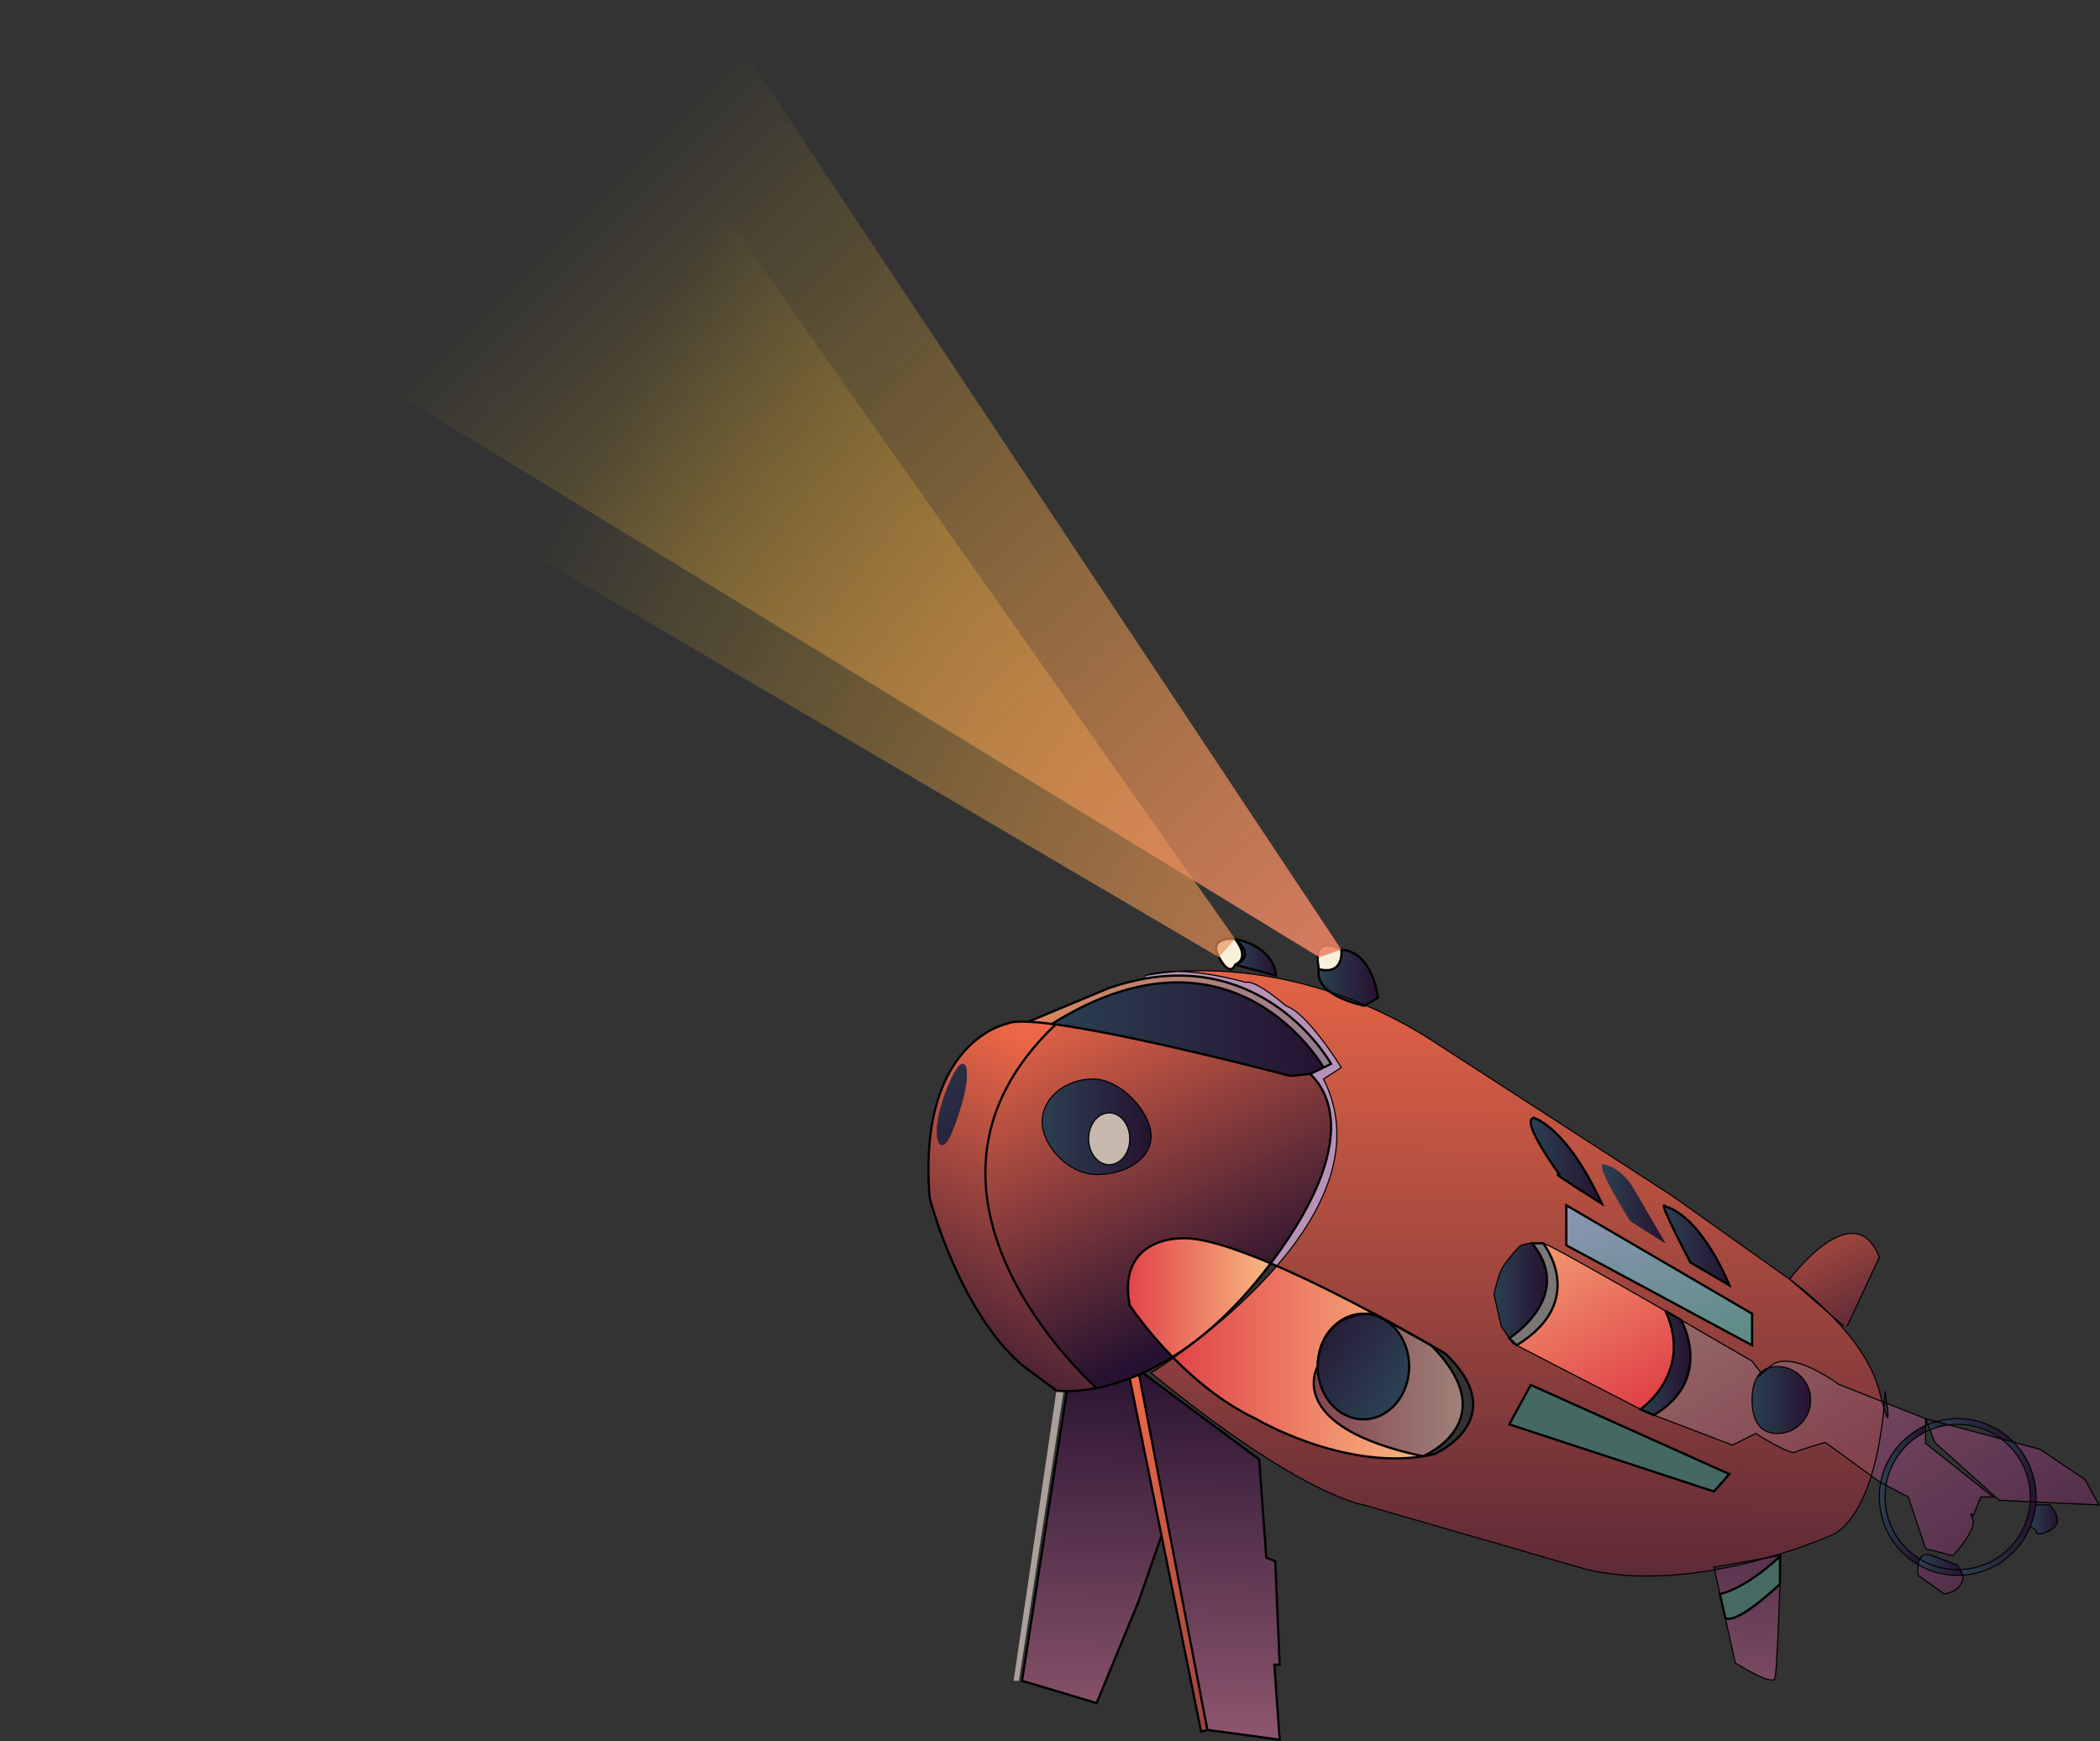 <?xml version="1.0" encoding="utf-8"?>
<!-- Generator: Adobe Illustrator 16.0.2, SVG Export Plug-In . SVG Version: 6.00 Build 0)  -->
<!DOCTYPE svg PUBLIC "-//W3C//DTD SVG 1.1//EN" "http://www.w3.org/Graphics/SVG/1.1/DTD/svg11.dtd">
<svg version="1.1" xmlns="http://www.w3.org/2000/svg" xmlns:xlink="http://www.w3.org/1999/xlink" x="0px" y="0px"
	 width="1860.256px" height="1542.547px" viewBox="0 0 1860.256 1542.547" enable-background="new 0 0 1860.256 1542.547"
	 xml:space="preserve">
<rect x="0" y="0" width="1860.256" height="1542.547" fill="#333333" stroke="none"/>
<g id="background">
</g>
<g id="bubbles" display="none">
	<linearGradient id="SVGID_4_" gradientUnits="userSpaceOnUse" x1="438.092" y1="69.761" x2="446.842" y2="264.92">
		<stop  offset="0" style="stop-color:#F0D0E5"/>
		<stop  offset="1" style="stop-color:#0083A4"/>
	</linearGradient>
	
		<circle display="inline" fill="url(#SVGID_4_)" stroke="#634E42" stroke-width="0.2" stroke-miterlimit="10" cx="440.972" cy="134" r="60"/>
	<linearGradient id="SVGID_5_" gradientUnits="userSpaceOnUse" x1="881.547" y1="815.519" x2="888.841" y2="978.213">
		<stop  offset="0" style="stop-color:#F0D0E5"/>
		<stop  offset="1" style="stop-color:#0083A4"/>
	</linearGradient>
	
		<circle display="inline" fill="url(#SVGID_5_)" stroke="#634E42" stroke-width="0.2" stroke-miterlimit="10" cx="883.948" cy="869.072" r="50.02"/>
	<linearGradient id="SVGID_6_" gradientUnits="userSpaceOnUse" x1="255.049" y1="1262.852" x2="263.799" y2="1458.012">
		<stop  offset="0" style="stop-color:#F0D0E5"/>
		<stop  offset="1" style="stop-color:#0083A4"/>
	</linearGradient>
	
		<circle display="inline" fill="url(#SVGID_6_)" stroke="#634E42" stroke-width="0.2" stroke-miterlimit="10" cx="257.929" cy="1327.092" r="60"/>
	<linearGradient id="SVGID_7_" gradientUnits="userSpaceOnUse" x1="1651.049" y1="189.761" x2="1659.799" y2="384.92">
		<stop  offset="0" style="stop-color:#F0D0E5"/>
		<stop  offset="1" style="stop-color:#0083A4"/>
	</linearGradient>
	
		<circle display="inline" fill="url(#SVGID_7_)" stroke="#634E42" stroke-width="0.2" stroke-miterlimit="10" cx="1653.929" cy="254" r="60"/>
	<linearGradient id="SVGID_8_" gradientUnits="userSpaceOnUse" x1="1657.041" y1="1328.124" x2="1661.194" y2="1420.754">
		<stop  offset="0" style="stop-color:#F0D0E5"/>
		<stop  offset="1" style="stop-color:#0083A4"/>
	</linearGradient>
	
		<circle display="inline" fill="url(#SVGID_8_)" stroke="#634E42" stroke-width="0.2" stroke-miterlimit="10" cx="1658.407" cy="1358.613" r="28.478"/>
	<linearGradient id="SVGID_9_" gradientUnits="userSpaceOnUse" x1="1115.604" y1="-4.489" x2="1119.757" y2="88.14">
		<stop  offset="0" style="stop-color:#F0D0E5"/>
		<stop  offset="1" style="stop-color:#0083A4"/>
	</linearGradient>
	
		<circle display="inline" fill="url(#SVGID_9_)" stroke="#634E42" stroke-width="0.2" stroke-miterlimit="10" cx="1116.972" cy="26" r="28.478"/>
	<linearGradient id="SVGID_10_" gradientUnits="userSpaceOnUse" x1="542.815" y1="758.815" x2="565.876" y2="910.359">
		<stop  offset="0" style="stop-color:#F0D0E5"/>
		<stop  offset="1" style="stop-color:#7A356A"/>
	</linearGradient>
	
		<circle display="inline" fill="url(#SVGID_10_)" stroke="#634E42" stroke-width="0.2" stroke-miterlimit="10" cx="550.388" cy="808.584" r="49.416"/>
</g>
<g id="sea_x5F_rocks">
</g>
<g id="ship">
	<g id="ship_2_">
		<g id="XMLID_2_">
			<g>
				
					<linearGradient id="SVGID_11_" gradientUnits="userSpaceOnUse" x1="-644.806" y1="1498.251" x2="-794.797" y2="1204.267" gradientTransform="matrix(1 0 0 -1 1619.955 2453.061)">
					<stop  offset="0" style="stop-color:#EC6747"/>
					<stop  offset="1" style="stop-color:#261230"/>
				</linearGradient>
				<path fill="url(#SVGID_11_)" d="M931.82,907.19c-7.689-0.986-14.618-1.662-20.517-1.959c-9.007-0.414-15.64,0.061-18.974,1.744
					c0,0-79.893,15.021-68.82,154.254c0,0,25.31,98.877,81.48,147.918l30.853,22.949c0,0,2.22,0.332,6.324,0.449
					c0.876,0.023,1.851,0.037,2.906,0.037c6.146-0.014,15.153-0.57,26.365-2.789c0,0-195.145-171.188-36.274-322.154
					C934.04,907.485,932.922,907.333,931.82,907.19z M834.58,1014.552c-5.671,0-6.289-15.545-1.388-33.225
					c4.557-16.412,13.905-38.754,19.59-38.754c5.672,0,4.544,17.799-0.996,35.988C846.445,996.101,840.263,1014.552,834.58,1014.552
					z"/>
				
					<linearGradient id="SVGID_12_" gradientUnits="userSpaceOnUse" x1="-820.928" y1="1518.424" x2="-726.931" y2="1425.76" gradientTransform="matrix(1 0 0 -1 1619.955 2453.061)">
					<stop  offset="0" style="stop-color:#2B4051"/>
					<stop  offset="1" style="stop-color:#261230"/>
				</linearGradient>
				<path fill="url(#SVGID_12_)" d="M833.192,981.327c-4.901,17.68-4.284,33.225,1.388,33.225c5.684,0,11.865-18.451,17.206-35.99
					c5.54-18.189,6.668-35.988,0.996-35.988C847.097,942.573,837.749,964.917,833.192,981.327z"/>
				<path fill="#AB9F9B" d="M935.842,1232.097l-37.971,257.084h4.746l39.549-256.598v-0.035
					C938.062,1232.431,935.842,1232.097,935.842,1232.097z"/>
				
					<linearGradient id="SVGID_13_" gradientUnits="userSpaceOnUse" x1="-655.937" y1="884.046" x2="-647.937" y2="1252.047" gradientTransform="matrix(1 0 0 -1 1619.955 2453.061)">
					<stop  offset="0.005" style="stop-color:#975C73"/>
					<stop  offset="1" style="stop-color:#261230"/>
				</linearGradient>
				<path fill="url(#SVGID_13_)" d="M945.074,1232.583l-39.69,256.598l66.057,19.779l37.176-90.18l20.303-58.143l-28.146-139.363
					c-10.869,4.154-20.741,6.824-29.332,8.52C960.226,1232.015,951.22,1232.571,945.074,1232.583z"/>
				
					<linearGradient id="SVGID_14_" gradientUnits="userSpaceOnUse" x1="-708.652" y1="1547.955" x2="-440.865" y2="1547.955" gradientTransform="matrix(1 0 0 -1 1619.955 2453.061)">
					<stop  offset="0" style="stop-color:#DC865A"/>
					<stop  offset="1" style="stop-color:#927B91"/>
				</linearGradient>
				<path fill="url(#SVGID_14_)" d="M911.316,905.089l-0.013,0.143c5.896,0.297,12.827,0.973,20.517,1.959
					c161.671-101.31,240.589,38.645,240.589,38.645l6.682-3.262c0,0-52.446-94.546-163.629-75.716
					c-10.441,1.77-21.395,4.534-32.882,8.472L911.316,905.089z"/>
				
					<linearGradient id="SVGID_15_" gradientUnits="userSpaceOnUse" x1="-672.744" y1="1579.996" x2="-528.751" y2="1289.011" gradientTransform="matrix(1 0 0 -1 1619.955 2453.061)">
					<stop  offset="0" style="stop-color:#EC6747"/>
					<stop  offset="1" style="stop-color:#261230"/>
				</linearGradient>
				<path fill="url(#SVGID_15_)" d="M1009.064,1217.882c1.082-0.463,2.173-0.949,3.276-1.459
					c8.342-3.785,17.146-8.449,26.306-14.168c-23.838-24.35-37.875-45.707-37.875-45.707
					c-11.569-59.875,44.426-59.328,44.426-59.328c17.598-1.508,47.617,8.174,80.427,22.105
					c92.802-123.416,36.974-164.305,35.205-167.84l-17.8,1.779c0,0-122.893-32.465-197.421-44.094
					c-3.597-0.557-7.084-1.08-10.441-1.529c-158.872,150.967,36.272,322.152,36.272,322.152c8.59-1.695,18.463-4.365,29.332-8.52
					v-0.012C1003.476,1220.231,1006.242,1219.104,1009.064,1217.882z M923.181,993.987c0-20.967,20.184-37.969,45.09-37.969
					s51.414,29.65,51.414,50.631c0,20.967-23.353,34.006-48.246,34.006C946.533,1040.655,923.181,1014.954,923.181,993.987z"/>
				
					<linearGradient id="SVGID_16_" gradientUnits="userSpaceOnUse" x1="-688.135" y1="1541.236" x2="-447.546" y2="1541.236" gradientTransform="matrix(1 0 0 -1 1619.955 2453.061)">
					<stop  offset="0" style="stop-color:#2B4051"/>
					<stop  offset="1" style="stop-color:#261230"/>
				</linearGradient>
				<path fill="url(#SVGID_16_)" d="M931.82,907.19c1.104,0.143,2.22,0.295,3.347,0.451c3.357,0.449,6.847,0.973,10.441,1.529
					c74.528,11.629,197.421,44.094,197.421,44.094l17.8-1.779l11.58-5.648C1172.409,945.837,1093.49,805.881,931.82,907.19z"/>
				
					<linearGradient id="SVGID_17_" gradientUnits="userSpaceOnUse" x1="-696.774" y1="1454.724" x2="-600.27" y2="1454.724" gradientTransform="matrix(1 0 0 -1 1619.955 2453.061)">
					<stop  offset="0" style="stop-color:#2B4051"/>
					<stop  offset="1" style="stop-color:#261230"/>
				</linearGradient>
				<path fill="url(#SVGID_17_)" d="M968.271,956.019c-24.906,0-45.09,17.002-45.09,37.969s23.353,46.668,48.258,46.668
					c24.896,0,48.246-13.041,48.246-34.006C1019.685,985.669,993.177,956.019,968.271,956.019z M964.378,1008.974
					c0-12.672,8.15-22.938,18.201-22.938c10.04,0,18.19,10.266,18.19,22.938s-8.15,22.938-18.19,22.938
					C972.531,1031.911,964.378,1021.647,964.378,1008.974z"/>
				<path fill="#C7B8B0" d="M982.58,986.038c-10.049,0-18.201,10.264-18.201,22.938c0,12.672,8.152,22.936,18.201,22.936
					c10.04,0,18.191-10.264,18.191-22.936C1000.771,996.302,992.62,986.038,982.58,986.038z"/>
				
					<linearGradient id="SVGID_18_" gradientUnits="userSpaceOnUse" x1="-620.758" y1="1303.4" x2="-494.332" y2="1303.4" gradientTransform="matrix(1 0 0 -1 1619.955 2453.061)">
					<stop  offset="0" style="stop-color:#E14448"/>
					<stop  offset="1" style="stop-color:#F8B881"/>
				</linearGradient>
				<path fill="url(#SVGID_18_)" d="M1045.197,1097.22c0,0-55.995-0.545-44.426,59.328c0,0,14.037,21.357,37.875,45.707
					c26.482-16.564,55.888-41.992,85.457-80.912c0.51-0.678,1.021-1.354,1.521-2.018
					C1092.814,1105.396,1062.793,1095.712,1045.197,1097.22z"/>
				
					<linearGradient id="SVGID_19_" gradientUnits="userSpaceOnUse" x1="-662.865" y1="1179.959" x2="-257.883" y2="654.984" gradientTransform="matrix(1 0 0 -1 1619.955 2453.061)">
					<stop  offset="0" style="stop-color:#EC6747"/>
					<stop  offset="1" style="stop-color:#261230"/>
				</linearGradient>
				<path fill="url(#SVGID_19_)" d="M1000.771,1221.276l28.146,139.363l35.075,173.631l5.529-1.578l-60.457-314.811
					c-2.822,1.223-5.588,2.35-8.293,3.383V1221.276z"/>
				
					<linearGradient id="SVGID_20_" gradientUnits="userSpaceOnUse" x1="-552.791" y1="881.806" x2="-544.791" y2="1249.805" gradientTransform="matrix(1 0 0 -1 1619.955 2453.061)">
					<stop  offset="0.005" style="stop-color:#975C73"/>
					<stop  offset="1" style="stop-color:#261230"/>
				</linearGradient>
				<path fill="url(#SVGID_20_)" d="M1009.064,1217.882l60.457,314.811l64.074,8.697l-4.745-66.449h4.745l-3.949-91.756l-7.916-3.17
					l-6.323-87.01l-103.065-76.582C1011.237,1216.933,1010.146,1217.419,1009.064,1217.882z"/>
				<path fill="#B892B6" d="M1015.034,864.271l0.428,2.588c111.183-18.832,163.629,75.714,163.629,75.714l-6.682,3.264l-11.58,5.648
					c1.769,3.535,57.597,44.424-35.205,167.84c1.804,0.76,3.618,1.529,5.435,2.326c40.925-47.512,70.838-107.256,41.352-165.635
					l15.77-10.182c0,0-29.533-48.066-49.04-54.688c0,0-26.698-23.341-35.598-20.766c0,0-31.101-9.243-60.241-9.671
					C1027.326,861.791,1017.3,863.785,1015.034,864.271z"/>
				
					<linearGradient id="SVGID_21_" gradientUnits="userSpaceOnUse" x1="-273.478" y1="1624.371" x2="-279.478" y2="834.373" gradientTransform="matrix(1 0 0 -1 1619.955 2453.061)">
					<stop  offset="0" style="stop-color:#EC6747"/>
					<stop  offset="1" style="stop-color:#261230"/>
				</linearGradient>
				<path fill="url(#SVGID_21_)" d="M1475.329,1161.521l5.577,3.215l8.177,4.711c34.563,19.959,62.981,36.559,62.981,36.559
					l7.726,10.086c1.862-1.826,4.106-3.238,6.763-4.141c0.428-0.393,0.866-0.795,1.33-1.211
					c18.201-16.611,60.918,15.816,60.918,15.816l38.387,15.164c-0.711-2.609-1.508-5.646-2.397-9.137
					c-6.562-25.771-25.713-50.037-43.559-68.121l-35.894-31.018c-0.036-0.023-0.049-0.035-0.049-0.035l-104.419-74.16
					l-218.328-141.203c-18.022-11.033-35.752-20.064-52.934-27.408l-0.854,0.51c-15.117-3.479-24.729-7.951-30.792-12.471
					c-16.803-5.52-32.867-9.519-47.9-12.354c-14.562-2.752-28.17-4.426-40.558-5.338c-18.322-1.365-33.997-1.092-46.205-0.273
					c29.142,0.428,60.241,9.669,60.241,9.669c8.899-2.573,35.597,20.766,35.597,20.766c19.509,6.621,49.041,54.689,49.041,54.689
					l-15.77,10.182c29.487,58.379-0.427,118.123-41.352,165.633c29.166,12.672,60.1,28.348,86.19,42.289c0.012,0,0.024,0,0.024,0
					l0.415,0.227c20.671,11.047,38.256,20.979,49.491,27.445l0.581,0.32c0.013,0.012,0.024,0.021,0.035,0.035
					c7.951,4.566,12.543,7.297,12.543,7.297c60.516,58.143-9.492,88.992-9.492,88.992c-3.43,0.809-6.869,1.473-10.323,2.006
					c-0.012,0.012-0.024,0.012-0.024,0.012h-0.011c-72.902,11.438-148.25-33.33-148.25-33.33
					c-28.895-13.693-53.823-34.611-72.749-53.822c-12.092,8.555-19.803,13.301-19.803,13.301
					c133.797,109.662,188.271,116.926,188.271,116.926l198.156,57.383c37.234,8.59,77.199,6.336,112.666,0.152l-0.533-2.359
					l47.094-8.342c35.598-10.074,59.697-21.121,59.697-21.121c15.746-9.908,25.986-30.092,32.631-51.461l-40.736-29.629
					c0,0-22.151,6.336-26.897,8.709c-4.747,2.373-34.802-16.611-34.802-16.611l-20.575,10.273l-69.641-26.566l-7.085-2.693
					l-4.722-2.443l-109.722-56.705l-3.43-1.77l-3.063-4.533l-0.012-0.012l-7.203-10.68l-6.336-28.275c0,0,3.963-17.406,7.119-22.947
					c3.168-5.529,11.083-15.021,15.034-18.984c2.255-2.256,6.856-2.967,11.568-3.156c3.513-0.143,7.084,0,9.788,0
					C1370.437,1101.573,1425.99,1133.112,1475.329,1161.521z M1336.986,1261.985l18.985-34.932l175.923,79.002l-13.648,15.426
					L1336.986,1261.985z M1381.197,1040.265c0,0-34.469-46.953-22.828-49.836c0,0,28.525,6.383,60.681,76.166
					c0,0-40.746-25.535-39.299-25.939C1381.197,1040.265,1381.197,1040.265,1381.197,1040.265z M1387.51,1103.329v-35.43
					l164.554,96.041v27.99L1387.51,1103.329z M1444.086,1081.794c0,0-34.411-54.678-22.545-49.883c0,0,14.5,2.42,25.642,21.406
					l28.134,48.258L1444.086,1081.794z M1497.422,1118.577c-32.108-61.701-22.105-49.742-22.105-49.742
					c33.592,10.775,56.577,69.914,56.577,69.914L1497.422,1118.577z"/>
				<path fill="#F9F0DC" d="M1094.046,831.818c0,0-24.655-2.539-14.236,16.316c4.389,7.949,7.616,10.371,9.871,10.512
					c3.085,0.203,4.365-3.879,4.365-3.879s0.237-0.084,0.605-0.25c2.563-1.174,11.807-6.811-0.581-22.674
					C1094.06,831.83,1094.06,831.83,1094.046,831.818z"/>
				
					<linearGradient id="SVGID_22_" gradientUnits="userSpaceOnUse" x1="-525.909" y1="1604.962" x2="-489.515" y2="1604.962" gradientTransform="matrix(1 0 0 -1 1619.955 2453.061)">
					<stop  offset="0" style="stop-color:#2B4051"/>
					<stop  offset="1" style="stop-color:#261230"/>
				</linearGradient>
				<path fill="url(#SVGID_22_)" d="M1094.046,831.818c0.014,0.012,0.014,0.012,0.024,0.025c0.771,0.592,18.949,14.867,0.581,22.674
					c-0.368,0.166-0.605,0.25-0.605,0.25l36.394,9.611C1130.44,864.379,1130.44,839.734,1094.046,831.818z"/>
				
					<linearGradient id="SVGID_23_" gradientUnits="userSpaceOnUse" x1="-580.466" y1="1246.162" x2="-359.467" y2="1246.162" gradientTransform="matrix(1 0 0 -1 1619.955 2453.061)">
					<stop  offset="0" style="stop-color:#E14448"/>
					<stop  offset="1" style="stop-color:#F8B881"/>
				</linearGradient>
				<path fill="url(#SVGID_23_)" d="M1131.057,1121.651c-31.302,36.332-69.035,65.521-91.568,81.471
					c18.925,19.211,43.854,40.129,72.749,53.822c0,0,75.349,44.77,148.25,33.33c-124.232-26.471-93.277-79.523-93.277-79.523v-0.012
					c0-6.621,1.188-12.91,3.336-18.617c1.827-5.115,4.283-9.314,7.119-12.756c0.023-0.035,0.047-0.059,0.071-0.096
					c7.416-9.42,18.119-15.33,30.008-15.33c0.726,0,1.448,0.023,2.172,0.061c4.178-0.32,7.013-0.096,7.334-0.061
					C1191.157,1149.997,1160.223,1134.323,1131.057,1121.651z"/>
				
					<linearGradient id="SVGID_24_" gradientUnits="userSpaceOnUse" x1="-456.169" y1="1226.009" x2="-324.231" y2="1226.009" gradientTransform="matrix(1 0 0 -1 1619.955 2453.061)">
					<stop  offset="0.005" style="stop-color:#84444F"/>
					<stop  offset="1" style="stop-color:#9F827A"/>
				</linearGradient>
				<path fill="url(#SVGID_24_)" d="M1167.21,1210.751c0,0-30.956,53.053,93.276,79.523h0.011c0,0,0.014,0,0.025-0.012
					c1.554-0.652,73.4-31.611,7.271-98.297c-0.2-0.117-0.4-0.236-0.616-0.355l-49.491-27.445l-0.415-0.225c0,0-0.013,0-0.024,0
					c-0.32-0.037-3.156-0.262-7.332,0.059c21.381,1.307,38.374,21.738,38.374,46.738c0,25.832-18.154,46.787-40.546,46.787
					C1185.353,1257.524,1167.21,1236.581,1167.21,1210.751z"/>
				
					<linearGradient id="SVGID_25_" gradientUnits="userSpaceOnUse" x1="-381.993" y1="1221.126" x2="-467.489" y2="1281.123" gradientTransform="matrix(1 0 0 -1 1619.955 2453.061)">
					<stop  offset="0" style="stop-color:#2B4051"/>
					<stop  offset="1" style="stop-color:#261230"/>
				</linearGradient>
				<path fill="url(#SVGID_25_)" d="M1167.21,1210.737v0.014c0,25.83,18.144,46.773,40.533,46.773s40.546-20.955,40.546-46.787
					c0-25-16.993-45.434-38.374-46.738c-8.483,0.664-22.51,3.631-32.18,15.271c-0.025,0.037-0.048,0.061-0.072,0.096
					c-2.942,3.75-5.352,8.059-7.118,12.756C1168.683,1197.317,1167.485,1203.464,1167.21,1210.737z"/>
				<path fill="#F9F0DC" d="M1188.178,841.313c0,0-26.889-15.818-19.77,17.406C1191.345,864.26,1188.178,841.313,1188.178,841.313z"
					/>
				
					<linearGradient id="SVGID_26_" gradientUnits="userSpaceOnUse" x1="-452.026" y1="1587.088" x2="-399.334" y2="1587.088" gradientTransform="matrix(1 0 0 -1 1619.955 2453.061)">
					<stop  offset="0" style="stop-color:#2B4051"/>
					<stop  offset="1" style="stop-color:#261230"/>
				</linearGradient>
				<path fill="url(#SVGID_26_)" d="M1168.41,858.719c0,0-3.725,10.072,9.553,19.958c10.288,3.381,20.859,7.344,31.646,11.959
					l11.012-6.609c0,0-3.964-40.343-32.441-42.716C1188.178,841.313,1191.345,864.26,1168.41,858.719z"/>
				
					<linearGradient id="SVGID_27_" gradientUnits="userSpaceOnUse" x1="-296.507" y1="1309.465" x2="-249.539" y2="1309.465" gradientTransform="matrix(1 0 0 -1 1619.955 2453.061)">
					<stop  offset="0" style="stop-color:#2B4051"/>
					<stop  offset="1" style="stop-color:#261230"/>
				</linearGradient>
				<path fill="url(#SVGID_27_)" d="M1323.448,1146.663l6.335,28.275l7.203,10.68c0,0,59.057-36.984,20.185-84.045
					c-4.712,0.189-9.314,0.902-11.567,3.156c-3.953,3.963-11.867,13.457-15.035,18.986
					C1327.41,1129.257,1323.448,1146.663,1323.448,1146.663z"/>
				
					<linearGradient id="SVGID_28_" gradientUnits="userSpaceOnUse" x1="-242.962" y1="1450.538" x2="-197.965" y2="1230.049" gradientTransform="matrix(1 0 0 -1 1619.955 2453.061)">
					<stop  offset="0" style="stop-color:#7D779C"/>
					<stop  offset="1" style="stop-color:#456962"/>
				</linearGradient>
				<polygon fill="url(#SVGID_28_)" points="1355.971,1227.054 1336.986,1261.985 1518.249,1321.481 1531.894,1306.056 				"/>
				<path fill="#7C7777" d="M1336.986,1185.618l0.012,0.014l6.491,6.301c64.336-39.359,23.47-90.357,23.47-90.357h-9.788
					C1396.042,1148.634,1336.986,1185.618,1336.986,1185.618z"/>
				
					<linearGradient id="SVGID_29_" gradientUnits="userSpaceOnUse" x1="-172.622" y1="1210.222" x2="-283.615" y2="1403.711" gradientTransform="matrix(1 0 0 -1 1619.955 2453.061)">
					<stop  offset="0" style="stop-color:#E14448"/>
					<stop  offset="1" style="stop-color:#F8B881"/>
				</linearGradient>
				<path fill="url(#SVGID_29_)" d="M1343.489,1191.933l109.722,56.705c0,0,47.381-32.346,22.118-87.117
					c-49.339-28.406-104.892-59.945-108.37-59.945C1366.958,1101.573,1407.825,1152.573,1343.489,1191.933z"/>
				
					<linearGradient id="SVGID_30_" gradientUnits="userSpaceOnUse" x1="-263.987" y1="1424.549" x2="-200.905" y2="1424.549" gradientTransform="matrix(1 0 0 -1 1619.955 2453.061)">
					<stop  offset="0" style="stop-color:#2B4051"/>
					<stop  offset="1" style="stop-color:#261230"/>
				</linearGradient>
				<path fill="url(#SVGID_30_)" d="M1358.37,990.429c-11.642,2.883,22.827,49.836,22.827,49.836s0,0-1.445,0.391
					c-1.447,0.404,39.299,25.939,39.299,25.939C1386.894,996.812,1358.37,990.429,1358.37,990.429z"/>
				
					<linearGradient id="SVGID_31_" gradientUnits="userSpaceOnUse" x1="-179.566" y1="1463.477" x2="-134.569" y2="1242.989" gradientTransform="matrix(1 0 0 -1 1619.955 2453.061)">
					<stop  offset="0" style="stop-color:#A29ACB"/>
					<stop  offset="1" style="stop-color:#598B81"/>
				</linearGradient>
				<polygon fill="url(#SVGID_31_)" points="1387.51,1067.899 1387.51,1103.329 1552.064,1191.933 1552.064,1163.94 				"/>
				
					<linearGradient id="SVGID_32_" gradientUnits="userSpaceOnUse" x1="-200.903" y1="1386.467" x2="-144.639" y2="1386.467" gradientTransform="matrix(1 0 0 -1 1619.955 2453.061)">
					<stop  offset="0" style="stop-color:#2B4051"/>
					<stop  offset="1" style="stop-color:#261230"/>
				</linearGradient>
				<path fill="url(#SVGID_32_)" d="M1421.542,1031.911c-11.866-4.795,22.545,49.883,22.545,49.883l31.229,19.779l-28.134-48.258
					C1436.042,1034.331,1421.542,1031.911,1421.542,1031.911z"/>
				
					<linearGradient id="SVGID_33_" gradientUnits="userSpaceOnUse" x1="-166.745" y1="1245.412" x2="-122.538" y2="1245.412" gradientTransform="matrix(1 0 0 -1 1619.955 2453.061)">
					<stop  offset="0" style="stop-color:#2B4051"/>
					<stop  offset="1" style="stop-color:#261230"/>
				</linearGradient>
				<path fill="url(#SVGID_33_)" d="M1453.21,1248.638l11.807,5.139c54.154-32.098,24.063-84.33,24.063-84.33l-8.176-4.711
					c-1.851-1.068-3.702-2.135-5.577-3.215C1500.591,1216.292,1453.21,1248.638,1453.21,1248.638z"/>
				
					<linearGradient id="SVGID_34_" gradientUnits="userSpaceOnUse" x1="-16.004" y1="1145.574" x2="-182.004" y2="1407.574" gradientTransform="matrix(1 0 0 -1 1619.955 2453.061)">
					<stop  offset="0.005" style="stop-color:#84444F"/>
					<stop  offset="1" style="stop-color:#9F827A"/>
				</linearGradient>
				<path fill="url(#SVGID_34_)" d="M1465.017,1253.776l69.641,26.566l20.575-10.275c0,0,30.057,18.986,34.803,16.613
					c4.745-2.373,26.899-8.711,26.899-8.711l40.734,29.629c6.82-22.01,9.859-45.291,11.178-59.969c-0.5-1.674-1.045-3.633-1.66-5.91
					l-38.387-15.164c0,0-42.717-32.428-60.919-15.816c-0.463,0.416-0.901,0.818-1.329,1.211c2.266-0.795,4.842-1.211,7.749-1.211
					c16.386,0,29.664,13.277,29.664,29.664c0,16.375-13.278,29.664-29.664,29.664c-16.375,0-22.237-13.289-22.237-29.664
					c0-9.99,2.185-18.83,7.606-24.182c0.07-0.084,0.116-0.131,0.116-0.131l-7.724-10.086c0,0-28.417-16.602-62.982-36.559
					C1489.081,1169.446,1519.171,1221.679,1465.017,1253.776z"/>
				
					<linearGradient id="SVGID_35_" gradientUnits="userSpaceOnUse" x1="-146.112" y1="1349.734" x2="-88.061" y2="1349.734" gradientTransform="matrix(1 0 0 -1 1619.955 2453.061)">
					<stop  offset="0" style="stop-color:#2B4051"/>
					<stop  offset="1" style="stop-color:#261230"/>
				</linearGradient>
				<path fill="url(#SVGID_35_)" d="M1475.317,1068.837c0,0-10.003-11.961,22.105,49.742l34.472,20.17
					C1531.894,1138.749,1508.909,1079.61,1475.317,1068.837z"/>
				
					<linearGradient id="SVGID_36_" gradientUnits="userSpaceOnUse" x1="-76.059" y1="871.44" x2="-68.058" y2="1239.446" gradientTransform="matrix(1 0 0 -1 1619.955 2453.061)">
					<stop  offset="0.005" style="stop-color:#975C73"/>
					<stop  offset="1" style="stop-color:#261230"/>
				</linearGradient>
				<path fill="url(#SVGID_36_)" d="M1518.781,1390.884l4.782,21.369c0,0,20.966-3.215,53.206-33.342v24.516
					c0.498-14.488,0.807-24.99,0.807-24.99h-2.373l-9.86,1.746C1551.339,1384.146,1535.57,1387.952,1518.781,1390.884z"/>
				<path fill="#466B62" d="M1523.563,1412.253l4.747,21.217c10.644,6.371,48.459-30.043,48.459-30.043v-24.516
					C1544.529,1409.038,1523.563,1412.253,1523.563,1412.253z"/>
				
					<linearGradient id="SVGID_37_" gradientUnits="userSpaceOnUse" x1="-70.965" y1="871.327" x2="-62.965" y2="1239.335" gradientTransform="matrix(1 0 0 -1 1619.955 2453.061)">
					<stop  offset="0.005" style="stop-color:#975C73"/>
					<stop  offset="1" style="stop-color:#261230"/>
				</linearGradient>
				<path fill="url(#SVGID_37_)" d="M1528.31,1433.47l8.922,39.893c0,0,32.632,20.766,35.004,13.646
					c1.614-4.83,3.49-53.053,4.533-83.584C1576.769,1403.427,1538.954,1439.843,1528.31,1433.47z"/>
				
					<linearGradient id="SVGID_38_" gradientUnits="userSpaceOnUse" x1="-67.891" y1="1212.657" x2="-15.99" y2="1212.657" gradientTransform="matrix(1 0 0 -1 1619.955 2453.061)">
					<stop  offset="0" style="stop-color:#2B4051"/>
					<stop  offset="1" style="stop-color:#261230"/>
				</linearGradient>
				<path fill="url(#SVGID_38_)" d="M1559.67,1216.222c-5.425,5.352-7.606,14.189-7.606,24.182c0,16.375,5.862,29.664,22.237,29.664
					c16.386,0,29.664-13.289,29.664-29.664c0-16.387-13.278-29.664-29.664-29.664c-2.907,0-5.483,0.416-7.749,1.211
					C1551.304,1225.784,1558.615,1217.419,1559.67,1216.222z"/>
				
					<linearGradient id="SVGID_39_" gradientUnits="userSpaceOnUse" x1="-47.008" y1="1437.752" x2="58.993" y2="1217.749" gradientTransform="matrix(1 0 0 -1 1619.955 2453.061)">
					<stop  offset="0" style="stop-color:#EC6747"/>
					<stop  offset="1" style="stop-color:#261230"/>
				</linearGradient>
				<path fill="url(#SVGID_39_)" d="M1585.29,1133.409c0,0,0.012,0.012,0.048,0.035c1.008,0.713,17.785,12.686,35.894,31.018
					l12.114,10.479h2.967l28.479-61.109C1642.245,1056.876,1585.29,1133.409,1585.29,1133.409z"/>
				
					<linearGradient id="SVGID_40_" gradientUnits="userSpaceOnUse" x1="-82.571" y1="1377.172" x2="289.421" y2="845.183" gradientTransform="matrix(1 0 0 -1 1619.955 2453.061)">
					<stop  offset="0.005" style="stop-color:#975C73"/>
					<stop  offset="1" style="stop-color:#261230"/>
				</linearGradient>
				<path fill="url(#SVGID_40_)" d="M1657.667,1307.599l7.119,5.186l1.211,0.643c4.236-22.533,19.377-41.223,39.729-50.383v-6.1
					l-34.342-13.563c1.294,9.813,2.207,20.49-2.538,4.246C1667.529,1262.308,1664.492,1285.587,1657.667,1307.599z"/>
				
					<linearGradient id="SVGID_41_" gradientUnits="userSpaceOnUse" x1="44.831" y1="1103.196" x2="80.726" y2="1103.196" gradientTransform="matrix(1 0 0 -1 1619.955 2453.061)">
					<stop  offset="0" style="stop-color:#2B4051"/>
					<stop  offset="1" style="stop-color:#261230"/>
				</linearGradient>
				<path fill="url(#SVGID_41_)" d="M1665.998,1313.425c-0.793,4.188-1.211,8.508-1.211,12.934c0,25.57,13.825,47.902,34.4,59.945
					c0.261-1.756,0.723-3.5,1.494-4.982c-18.498-11.297-30.852-31.682-30.852-54.963c0-3.561,0.285-7.061,0.855-10.465
					L1665.998,1313.425z"/>
				
					<linearGradient id="SVGID_42_" gradientUnits="userSpaceOnUse" x1="46.042" y1="1163.592" x2="85.771" y2="1163.592" gradientTransform="matrix(1 0 0 -1 1619.955 2453.061)">
					<stop  offset="0" style="stop-color:#2B4051"/>
					<stop  offset="1" style="stop-color:#261230"/>
				</linearGradient>
				<path fill="url(#SVGID_42_)" d="M1665.998,1313.425l4.689,2.469c3.394-20.801,16.767-38.256,35.039-47.273v-5.576
					C1685.375,1272.202,1670.234,1290.892,1665.998,1313.425z"/>
				
					<linearGradient id="SVGID_43_" gradientUnits="userSpaceOnUse" x1="-77.762" y1="1380.539" x2="294.238" y2="848.539" gradientTransform="matrix(1 0 0 -1 1619.955 2453.061)">
					<stop  offset="0.005" style="stop-color:#975C73"/>
					<stop  offset="1" style="stop-color:#261230"/>
				</linearGradient>
				<path fill="url(#SVGID_43_)" d="M1670.687,1315.894l19.813,10.465l15.227,45.754l24.324,6.324c0,0,21.357-23.34,17.407-32.238
					c-3.965-8.898,0.485-3.357,0.485-3.357l6.634-16.48h11.069l-59.922-47.594v-10.146
					C1687.454,1277.638,1674.081,1295.093,1670.687,1315.894z"/>
				
					<linearGradient id="SVGID_44_" gradientUnits="userSpaceOnUse" x1="-110.764" y1="1357.464" x2="261.238" y2="825.461" gradientTransform="matrix(1 0 0 -1 1619.955 2453.061)">
					<stop  offset="0.005" style="stop-color:#975C73"/>
					<stop  offset="1" style="stop-color:#261230"/>
				</linearGradient>
				<path fill="url(#SVGID_44_)" d="M1699.187,1386.304c-0.699,4.699,0.012,9.469,0.012,9.469l23.14,16.48
					c17.798-2.965,16.611-16.48,16.611-16.48l-0.083-0.166c-1.543,0.119-3.098,0.166-4.662,0.166
					C1721.423,1395.772,1709.462,1392.319,1699.187,1386.304z"/>
				
					<linearGradient id="SVGID_45_" gradientUnits="userSpaceOnUse" x1="79.232" y1="1064.515" x2="118.913" y2="1064.515" gradientTransform="matrix(1 0 0 -1 1619.955 2453.061)">
					<stop  offset="0" style="stop-color:#2B4051"/>
					<stop  offset="1" style="stop-color:#261230"/>
				</linearGradient>
				<path fill="url(#SVGID_45_)" d="M1700.682,1381.319c-0.772,1.484-1.232,3.229-1.495,4.984
					c10.275,6.016,22.236,9.469,35.018,9.469c1.564,0,3.12-0.047,4.663-0.166l-2.588-4.912c-0.688,0.021-1.376,0.035-2.075,0.035
					C1721.922,1390.729,1710.448,1387.288,1700.682,1381.319z"/>
				
					<linearGradient id="SVGID_46_" gradientUnits="userSpaceOnUse" x1="80.727" y1="1069.043" x2="116.324" y2="1069.043" gradientTransform="matrix(1 0 0 -1 1619.955 2453.061)">
					<stop  offset="0" style="stop-color:#2B4051"/>
					<stop  offset="1" style="stop-color:#261230"/>
				</linearGradient>
				<path fill="url(#SVGID_46_)" d="M1712.25,1378.437c-6.396-2.516-9.801-0.521-11.568,2.885c9.766,5.969,21.24,9.408,33.521,9.408
					c0.699,0,1.388-0.012,2.076-0.035l-2.076-3.951L1712.25,1378.437z"/>
				
					<linearGradient id="SVGID_47_" gradientUnits="userSpaceOnUse" x1="87.811" y1="1189.869" x2="106.405" y2="1189.869" gradientTransform="matrix(1 0 0 -1 1619.955 2453.061)">
					<stop  offset="0" style="stop-color:#2B4051"/>
					<stop  offset="1" style="stop-color:#261230"/>
				</linearGradient>
				<path fill="url(#SVGID_47_)" d="M1707.766,1262.165l1.839,4.688c5.27-2.184,10.895-3.678,16.755-4.391l-10.976-2.932
					C1712.786,1260.255,1710.234,1261.134,1707.766,1262.165z"/>
				
					<linearGradient id="SVGID_48_" gradientUnits="userSpaceOnUse" x1="-37.095" y1="1408.976" x2="334.905" y2="876.975" gradientTransform="matrix(1 0 0 -1 1619.955 2453.061)">
					<stop  offset="0.005" style="stop-color:#975C73"/>
					<stop  offset="1" style="stop-color:#261230"/>
				</linearGradient>
				<path fill="url(#SVGID_48_)" d="M1709.605,1266.853l4.427,11.318l52.59,47.107l4.364,3.916l27.458,1.293
					c0.083-1.365,0.13-2.74,0.13-4.129c0-21.016-10.072-39.68-25.651-51.426l-46.563-12.473
					C1720.498,1263.175,1714.874,1264.669,1709.605,1266.853z"/>
				
					<linearGradient id="SVGID_49_" gradientUnits="userSpaceOnUse" x1="95.429" y1="1185.657" x2="163.906" y2="1185.657" gradientTransform="matrix(1 0 0 -1 1619.955 2453.061)">
					<stop  offset="0" style="stop-color:#2B4051"/>
					<stop  offset="1" style="stop-color:#261230"/>
				</linearGradient>
				<path fill="url(#SVGID_49_)" d="M1715.384,1259.53l10.976,2.932c2.575-0.309,5.187-0.477,7.845-0.477
					c14.533,0,27.942,4.818,38.718,12.947l10.938,2.93c-12.602-12.91-30.199-20.918-49.656-20.918
					C1727.677,1256.944,1721.365,1257.847,1715.384,1259.53z"/>
				
					<linearGradient id="SVGID_50_" gradientUnits="userSpaceOnUse" x1="116.325" y1="1090.014" x2="183.521" y2="1090.014" gradientTransform="matrix(1 0 0 -1 1619.955 2453.061)">
					<stop  offset="0" style="stop-color:#2B4051"/>
					<stop  offset="1" style="stop-color:#261230"/>
				</linearGradient>
				<path fill="url(#SVGID_50_)" d="M1736.28,1390.694l2.587,4.912c27.113-1.791,49.979-19.152,59.707-43.238
					c2.422-5.98,4.035-12.377,4.699-19.057c0.084-0.855,0.154-1.723,0.203-2.588l-5.032-0.236
					C1796.356,1363.438,1769.492,1389.64,1736.28,1390.694z"/>
				
					<linearGradient id="SVGID_51_" gradientUnits="userSpaceOnUse" x1="152.967" y1="1150.232" x2="183.663" y2="1150.232" gradientTransform="matrix(1 0 0 -1 1619.955 2453.061)">
					<stop  offset="0" style="stop-color:#2B4051"/>
					<stop  offset="1" style="stop-color:#261230"/>
				</linearGradient>
				<path fill="url(#SVGID_51_)" d="M1783.861,1277.862l-10.938-2.93c15.579,11.746,25.651,30.41,25.651,51.426
					c0,1.389-0.047,2.764-0.13,4.129l5.032,0.236c0.094-1.447,0.142-2.895,0.142-4.365
					C1803.618,1307.491,1796.083,1290.382,1783.861,1277.862z"/>
				
					<linearGradient id="SVGID_52_" gradientUnits="userSpaceOnUse" x1="-4.271" y1="1431.926" x2="367.725" y2="899.932" gradientTransform="matrix(1 0 0 -1 1619.955 2453.061)">
					<stop  offset="0.005" style="stop-color:#975C73"/>
					<stop  offset="1" style="stop-color:#261230"/>
				</linearGradient>
				<path fill="url(#SVGID_52_)" d="M1807.177,1284.104l-23.316-6.24c12.222,12.52,19.757,29.629,19.757,48.494
					c0,1.473-0.048,2.92-0.142,4.367l55.91,2.623l-12.459-22.545L1807.177,1284.104z"/>
				
					<linearGradient id="SVGID_53_" gradientUnits="userSpaceOnUse" x1="178.619" y1="1106.877" x2="202.45" y2="1106.877" gradientTransform="matrix(1 0 0 -1 1619.955 2453.061)">
					<stop  offset="0" style="stop-color:#2B4051"/>
					<stop  offset="1" style="stop-color:#261230"/>
				</linearGradient>
				<path fill="url(#SVGID_53_)" d="M1798.574,1352.368l5.044,3.523c0,0-1.779,7.119,12.459,0c14.239-7.119,0-22.545,0-22.545
					h-12.459l-0.345-0.035C1802.609,1339.991,1800.997,1346.388,1798.574,1352.368z"/>
			</g>
			<g>
				<path fill="none" stroke="#010202" stroke-width="2" stroke-miterlimit="10" d="M1009.064,1217.882
					c1.082-0.463,2.173-0.949,3.276-1.459c8.342-3.785,17.146-8.449,26.306-14.168c26.484-16.564,55.888-41.992,85.457-80.912
					c0.51-0.678,1.021-1.354,1.521-2.018c92.802-123.416,36.974-164.305,35.205-167.84l-17.8,1.779
					c0,0-122.893-32.465-197.421-44.094c-3.597-0.557-7.084-1.08-10.441-1.529c-1.127-0.154-2.242-0.309-3.347-0.451
					c-7.689-0.986-14.618-1.662-20.517-1.959c-9.007-0.414-15.64,0.061-18.974,1.744c0,0-79.893,15.021-68.82,154.254
					c0,0,25.31,98.877,81.48,147.918l30.853,22.949c0,0,2.22,0.332,6.324,0.449c0.876,0.023,1.851,0.037,2.906,0.037
					c6.146-0.014,15.153-0.57,26.365-2.789c8.591-1.695,18.463-4.365,29.332-8.52"/>
				<path fill="none" stroke="#010202" stroke-miterlimit="10" d="M923.181,993.987c0,20.967,23.353,46.668,48.258,46.668
					c24.896,0,48.246-13.041,48.246-34.006c0-20.98-26.508-50.631-51.414-50.631S923.181,973.021,923.181,993.987z"/>
				<path fill="none" stroke="#010202" stroke-miterlimit="10" d="M1000.771,1008.974c0,12.672-8.151,22.938-18.191,22.938
					c-10.049,0-18.201-10.264-18.201-22.938c0-12.672,8.152-22.938,18.201-22.938
					C992.62,986.038,1000.771,996.302,1000.771,1008.974z"/>
				<path fill="none" stroke="#010202" stroke-width="2" stroke-miterlimit="10" d="M971.439,1229.794
					c0,0-195.145-171.186-36.272-322.152"/>
				<path fill="none" stroke="#010202" stroke-width="2" stroke-miterlimit="10" d="M1160.829,951.485l11.58-5.648l6.682-3.264
					c0,0-52.446-94.546-163.629-75.714c-10.441,1.768-21.395,4.532-32.882,8.472l-71.264,29.758"/>
				<path fill="none" stroke="#010202" stroke-width="2" stroke-miterlimit="10" d="M1177.961,878.677
					c6.063,4.521,15.675,8.994,30.791,12.471l0.854-0.51l11.012-6.609c0,0-3.964-40.343-32.44-42.716c0,0,3.167,22.949-19.77,17.408
					C1168.41,858.719,1164.685,868.793,1177.961,878.677z"/>
				<path fill="none" stroke="#010202" stroke-width="2" stroke-miterlimit="10" d="M1172.409,945.837
					c0,0-78.919-139.956-240.589-38.646c-0.237,0.143-0.487,0.297-0.725,0.451"/>
				<path fill="none" stroke="#010202" stroke-width="2" stroke-miterlimit="10" d="M1188.178,841.313
					c0,0-26.889-15.818-19.77,17.406"/>
				<path fill="none" stroke="#010202" stroke-width="2" stroke-miterlimit="10" d="M1094.046,854.768l36.394,9.611
					c0,0,0-24.646-36.394-32.561"/>
				<path fill="none" stroke="#010202" stroke-width="2" stroke-miterlimit="10" d="M1094.072,831.844
					c0.771,0.592,18.949,14.867,0.581,22.674"/>
				<path fill="none" stroke="#010202" stroke-miterlimit="10" d="M1528.31,1433.47l8.922,39.893c0,0,32.632,20.766,35.004,13.646
					c1.614-4.83,3.49-53.053,4.533-83.584c0.498-14.486,0.807-24.988,0.807-24.988h-2.373l-9.86,1.746l-47.095,8.34l0.533,2.361
					l4.782,21.369"/>
				<polyline fill="none" stroke="#010202" stroke-miterlimit="10" points="1585.334,1133.444 1621.23,1164.462 1633.343,1174.94 
									"/>
				<path fill="none" stroke="#010202" stroke-miterlimit="10" d="M1636.312,1174.94l28.478-61.109
					c-22.545-56.955-79.5,19.58-79.5,19.58"/>
				<path fill="none" stroke="#010202" stroke-miterlimit="10" d="M1665.998,1313.425c-0.793,4.188-1.211,8.508-1.211,12.934
					c0,25.57,13.825,47.902,34.4,59.945c10.274,6.018,22.236,9.469,35.018,9.469c1.564,0,3.117-0.047,4.66-0.166
					c27.114-1.791,49.98-19.15,59.709-43.238c2.42-5.979,4.034-12.375,4.699-19.057c0.083-0.854,0.154-1.721,0.201-2.586
					c0.095-1.447,0.144-2.896,0.144-4.367c0-18.865-7.535-35.977-19.758-48.494c-12.601-12.91-30.198-20.92-49.655-20.92
					c-6.527,0-12.841,0.902-18.82,2.586c-2.6,0.725-5.15,1.604-7.618,2.635c-0.688,0.273-1.364,0.57-2.04,0.879
					C1685.375,1272.202,1670.234,1290.892,1665.998,1313.425z"/>
				<path fill="none" stroke="#010202" stroke-miterlimit="10" d="M1670.687,1315.894c-0.57,3.404-0.854,6.904-0.854,10.465
					c0,23.281,12.353,43.666,30.851,54.963c9.767,5.969,21.24,9.408,33.521,9.408c0.699,0,1.387-0.012,2.075-0.035
					c33.212-1.055,60.076-27.256,62.164-60.207c0.083-1.363,0.13-2.74,0.13-4.129c0-21.016-10.072-39.678-25.651-51.426
					c-10.774-8.127-24.185-12.945-38.718-12.945c-2.658,0-5.27,0.166-7.845,0.475c-5.862,0.713-11.486,2.207-16.755,4.391
					c-1.315,0.547-2.608,1.127-3.879,1.77C1687.454,1277.638,1674.081,1295.093,1670.687,1315.894z"/>
				<polygon fill="none" stroke="#010202" stroke-miterlimit="10" points="1803.476,1330.726 1859.386,1333.349 1846.927,1310.804 
					1807.177,1284.104 1783.861,1277.862 1772.921,1274.933 1726.36,1262.462 1715.384,1259.53 1705.726,1256.944 
					1707.766,1262.165 1709.605,1266.853 1714.032,1278.171 1766.622,1325.278 1770.986,1329.194 1798.444,1330.487 				"/>
				<path fill="none" stroke="#010202" stroke-miterlimit="10" d="M1803.618,1333.349h12.459c0,0,14.239,15.424,0,22.545
					c-14.238,7.119-12.459,0-12.459,0l-5.044-3.525"/>
				<path fill="none" stroke="#010202" stroke-miterlimit="10" d="M1738.867,1395.606l0.083,0.166c0,0,1.187,13.516-16.611,16.48
					l-23.14-16.48c0,0-0.711-4.77-0.012-9.469c0.262-1.756,0.726-3.5,1.495-4.982c1.77-3.406,5.174-5.398,11.569-2.885l21.953,8.307
					l2.074,3.951L1738.867,1395.606z"/>
				<path fill="none" stroke="#010202" stroke-miterlimit="10" d="M1559.67,1216.222c-5.425,5.352-7.606,14.189-7.606,24.182
					c0,16.375,5.862,29.664,22.237,29.664c16.386,0,29.664-13.289,29.664-29.664c0-16.387-13.278-29.664-29.664-29.664
					c-2.907,0-5.483,0.416-7.749,1.211c-2.656,0.9-4.9,2.313-6.766,4.141"/>
				<path fill="none" stroke="#010202" stroke-miterlimit="10" d="M1336.998,1185.63l3.064,4.533l3.428,1.77l109.724,56.705
					l4.724,2.443l7.082,2.693l69.641,26.566l20.574-10.273c0,0,30.057,18.984,34.803,16.611s26.9-8.711,26.9-8.711l40.733,29.631
					l7.119,5.186l1.211,0.641l4.688,2.469l19.814,10.465l15.226,45.754l24.323,6.324c0,0,21.358-23.34,17.407-32.238
					c-3.965-8.898,0.486-3.357,0.486-3.357l6.633-16.48h11.07l-59.922-47.594v-10.146v-5.576v-6.1l-34.339-13.563l-2.125-0.844
					l-2.075-0.818l-38.387-15.164c0,0-42.717-32.43-60.919-15.816c-0.463,0.416-0.901,0.818-1.329,1.211
					c-15.248,13.834-7.938,5.469-6.882,4.27c0.071-0.082,0.118-0.131,0.118-0.131l-7.726-10.086c0,0-28.417-16.6-62.981-36.557"/>
				<path fill="none" stroke="#010202" stroke-miterlimit="10" d="M1480.906,1164.735c-1.852-1.068-3.701-2.137-5.577-3.217
					c-49.339-28.406-104.892-59.945-108.368-59.945c-2.706,0-6.277-0.143-9.789,0c-4.711,0.189-9.315,0.902-11.568,3.156
					c-3.953,3.963-11.867,13.457-15.035,18.984c-3.155,5.541-7.118,22.949-7.118,22.949l6.336,28.275l7.202,10.68"/>
				<path fill="none" stroke="#010202" stroke-miterlimit="10" d="M1014.607,864.367c0.071-0.012,0.213-0.049,0.427-0.096
					c2.268-0.486,12.292-2.479,28.266-3.559c12.208-0.82,27.884-1.094,46.205,0.271c12.388,0.914,25.996,2.586,40.558,5.34
					c15.033,2.836,31.099,6.835,47.9,12.353c10.288,3.381,20.859,7.346,31.646,11.961c17.182,7.344,34.91,16.375,52.934,27.408
					l218.327,141.203l104.42,74.16c0,0,0.012,0.012,0.048,0.035c1.008,0.713,17.785,12.686,35.894,31.018
					c17.846,18.084,36.997,42.35,43.56,68.121c0.889,3.488,1.686,6.525,2.396,9.137c0.616,2.277,1.162,4.236,1.66,5.908
					c4.747,16.244,3.832,5.566,2.54-4.246c-0.726-5.543-1.555-10.799-1.555-10.799s-0.096,3.738-0.569,9.955
					c-0.106,1.543-0.249,3.252-0.416,5.09c-1.315,14.68-4.354,37.959-11.177,59.971c-6.646,21.371-16.885,41.555-32.632,51.463
					c0,0-24.1,11.047-59.695,21.121c-14.002,3.963-29.771,7.77-46.563,10.701c-35.467,6.184-75.43,8.438-112.665-0.154
					l-198.157-57.381c0,0-54.476-7.264-188.271-116.926c0,0,7.712-4.746,19.803-13.303c22.533-15.945,60.267-45.137,91.568-81.469
					c40.925-47.512,70.838-107.256,41.352-165.635l15.77-10.182c0,0-29.533-48.066-49.04-54.688c0,0-26.698-23.341-35.598-20.766
					c0,0-31.101-9.243-60.241-9.671C1032.999,860.559,1022.947,861.508,1014.607,864.367c-0.036,0.012-0.061,0.012-0.061,0.012"/>
				<path fill="none" stroke="#010202" stroke-width="2" stroke-miterlimit="10" d="M1217.248,1163.94
					c-26.092-13.941-57.024-29.617-86.19-42.289c-1.815-0.795-3.631-1.566-5.436-2.326c-32.81-13.93-62.828-23.613-80.427-22.105
					c0,0-55.993-0.545-44.425,59.328c0,0,14.037,21.359,37.876,45.707c0.272,0.285,0.558,0.582,0.842,0.867
					c18.926,19.211,43.855,40.129,72.749,53.822c0,0,75.348,44.77,148.25,33.33"/>
				<path fill="none" stroke="#010202" stroke-width="2" stroke-miterlimit="10" d="M1260.524,1290.263
					c3.454-0.533,6.895-1.197,10.323-2.006c0,0,70.008-30.852,9.491-88.992c0,0-4.593-2.729-12.542-7.297
					c-0.201-0.119-0.402-0.238-0.617-0.355c-11.235-6.467-28.82-16.398-49.491-27.445"/>
				<path fill="none" stroke="#010202" stroke-width="2" stroke-miterlimit="10" d="M1475.317,1161.509l0.012,0.012l5.577,3.215
					l8.177,4.711c0,0,30.091,52.232-24.063,84.33l-11.807-5.139c0,0,47.379-32.346,22.116-87.117"/>
				<path fill="none" stroke="#010202" stroke-width="2" stroke-miterlimit="10" d="M1366.958,1101.573c0,0,40.865,51-23.471,90.357
					l-6.49-6.301l-0.012-0.012c0,0,59.056-36.986,20.185-84.045H1366.958L1366.958,1101.573z"/>
				<path fill="none" stroke="#010202" stroke-width="2" stroke-miterlimit="10" d="M1177.667,1179.366
					c-2.943,3.748-5.353,8.057-7.12,12.754c-2.147,5.709-3.334,11.998-3.334,18.617"/>
				<path fill="none" stroke="#010202" stroke-width="2" stroke-miterlimit="10" d="M1167.21,1210.751
					c0,25.83,18.144,46.773,40.533,46.773s40.546-20.955,40.546-46.787c0-25-16.993-45.434-38.374-46.738
					c-0.724-0.035-1.446-0.059-2.172-0.059c-11.889,0-22.592,5.908-30.008,15.33"/>
				<path fill="none" stroke="#010202" stroke-width="2" stroke-miterlimit="10" d="M1167.21,1210.737v0.014
					c0,0-30.956,53.053,93.276,79.523h0.011c0,0,0.014,0,0.025-0.012c1.554-0.652,73.4-31.611,7.271-98.297
					c-0.011-0.012-0.021-0.023-0.035-0.035l-0.581-0.32l-49.491-27.445l-0.415-0.225c0,0-0.013,0-0.024,0
					c-0.32-0.037-3.156-0.262-7.332,0.059c-8.483,0.664-22.51,3.631-32.18,15.271c-0.025,0.037-0.048,0.061-0.072,0.096
					c-2.835,3.441-5.291,7.641-7.118,12.756C1168.683,1197.317,1167.485,1203.464,1167.21,1210.737z"/>
				<path fill="none" stroke="#010202" stroke-width="2" stroke-miterlimit="10" d="M1576.769,1403.427
					c0,0-37.815,36.416-48.459,30.043l-4.747-21.217c0,0,20.966-3.215,53.206-33.342V1403.427z"/>
				<path fill="none" stroke="#010202" stroke-width="2" stroke-miterlimit="10" d="M1094.046,831.818
					c0,0-24.655-2.539-14.236,16.316c4.389,7.949,7.616,10.371,9.871,10.512c3.085,0.203,4.365-3.879,4.365-3.879
					s0.237-0.084,0.605-0.25c2.563-1.174,11.807-6.811-0.581-22.674C1094.06,831.83,1094.06,831.83,1094.046,831.818z"/>
				<path fill="none" stroke="#010202" stroke-width="2" stroke-miterlimit="10" d="M1419.049,1066.595
					c0,0-40.746-25.535-39.299-25.939c1.446-0.391,1.446-0.391,1.446-0.391s-34.469-46.953-22.83-49.836
					C1358.367,990.429,1386.894,996.812,1419.049,1066.595z"/>
				<path fill="none" stroke="#010202" stroke-width="2" stroke-miterlimit="10" d="M1497.422,1118.577l34.472,20.172
					c0,0-22.985-59.139-56.577-69.914C1475.317,1068.837,1465.314,1056.876,1497.422,1118.577z"/>
				<polygon fill="none" stroke="#010202" stroke-width="2" stroke-miterlimit="10" points="1552.064,1163.94 1552.064,1191.933 
					1387.51,1103.329 1387.51,1067.899 				"/>
				<polygon fill="none" stroke="#010202" stroke-width="2" stroke-miterlimit="10" points="1531.894,1306.056 1518.249,1321.481 
					1336.986,1261.985 1355.971,1227.054 				"/>
				<polyline fill="none" stroke="#010202" stroke-width="2" stroke-miterlimit="10" points="1028.917,1360.64 1008.615,1418.78 
					971.439,1508.96 905.382,1489.181 945.074,1232.583 				"/>
				<path fill="none" stroke="#010202" stroke-width="2" stroke-miterlimit="10" d="M1009.064,1217.882
					c-2.822,1.223-5.588,2.35-8.293,3.383v0.012"/>
				
					<line fill="none" stroke="#010202" stroke-width="2" stroke-miterlimit="10" x1="1000.771" y1="1221.276" x2="1028.917" y2="1360.64"/>
				<polyline fill="none" stroke="#010202" stroke-width="2" stroke-miterlimit="10" points="1069.521,1532.692 1063.993,1534.271 
					1028.917,1360.64 				"/>
				
					<line fill="none" stroke="#010202" stroke-width="2" stroke-miterlimit="10" x1="1009.064" y1="1217.882" x2="1009.064" y2="1217.87"/>
				
					<line fill="none" stroke="#010202" stroke-width="2" stroke-miterlimit="10" x1="1009.064" y1="1217.882" x2="1069.521" y2="1532.692"/>
				<polyline fill="none" stroke="#010202" stroke-width="2" stroke-miterlimit="10" points="1012.34,1216.423 1115.406,1293.003 
					1121.73,1380.015 1129.646,1383.185 1133.595,1474.94 1128.85,1474.94 1133.595,1541.39 1069.521,1532.692 				"/>
			</g>
		</g>
		
			<linearGradient id="SVGID_54_" gradientUnits="userSpaceOnUse" x1="-153.21" y1="1606.018" x2="-1059.566" y2="2126.947" gradientTransform="matrix(1 0 0 -1 1619.955 2453.061)">
			<stop  offset="0" style="stop-color:#EF7C70"/>
			<stop  offset="1" style="stop-color:#E2BE26;stop-opacity:0"/>
		</linearGradient>
		<polyline fill="url(#SVGID_54_)" points="1094.046,831.818 594.089,122 75.137,258.004 1079.81,848.135 		"/>
		
			<linearGradient id="SVGID_55_" gradientUnits="userSpaceOnUse" x1="-392.005" y1="1464.03" x2="-1155.124" y2="2234.282" gradientTransform="matrix(1 0 0 -1 1619.955 2453.061)">
			<stop  offset="0" style="stop-color:#EF7C70"/>
			<stop  offset="1" style="stop-color:#E2BE26;stop-opacity:0"/>
		</linearGradient>
		<polyline fill="url(#SVGID_55_)" points="1188.178,841.313 628.972,0 0,134.057 1168.693,848.135 		"/>
	</g>
</g>
</svg>
